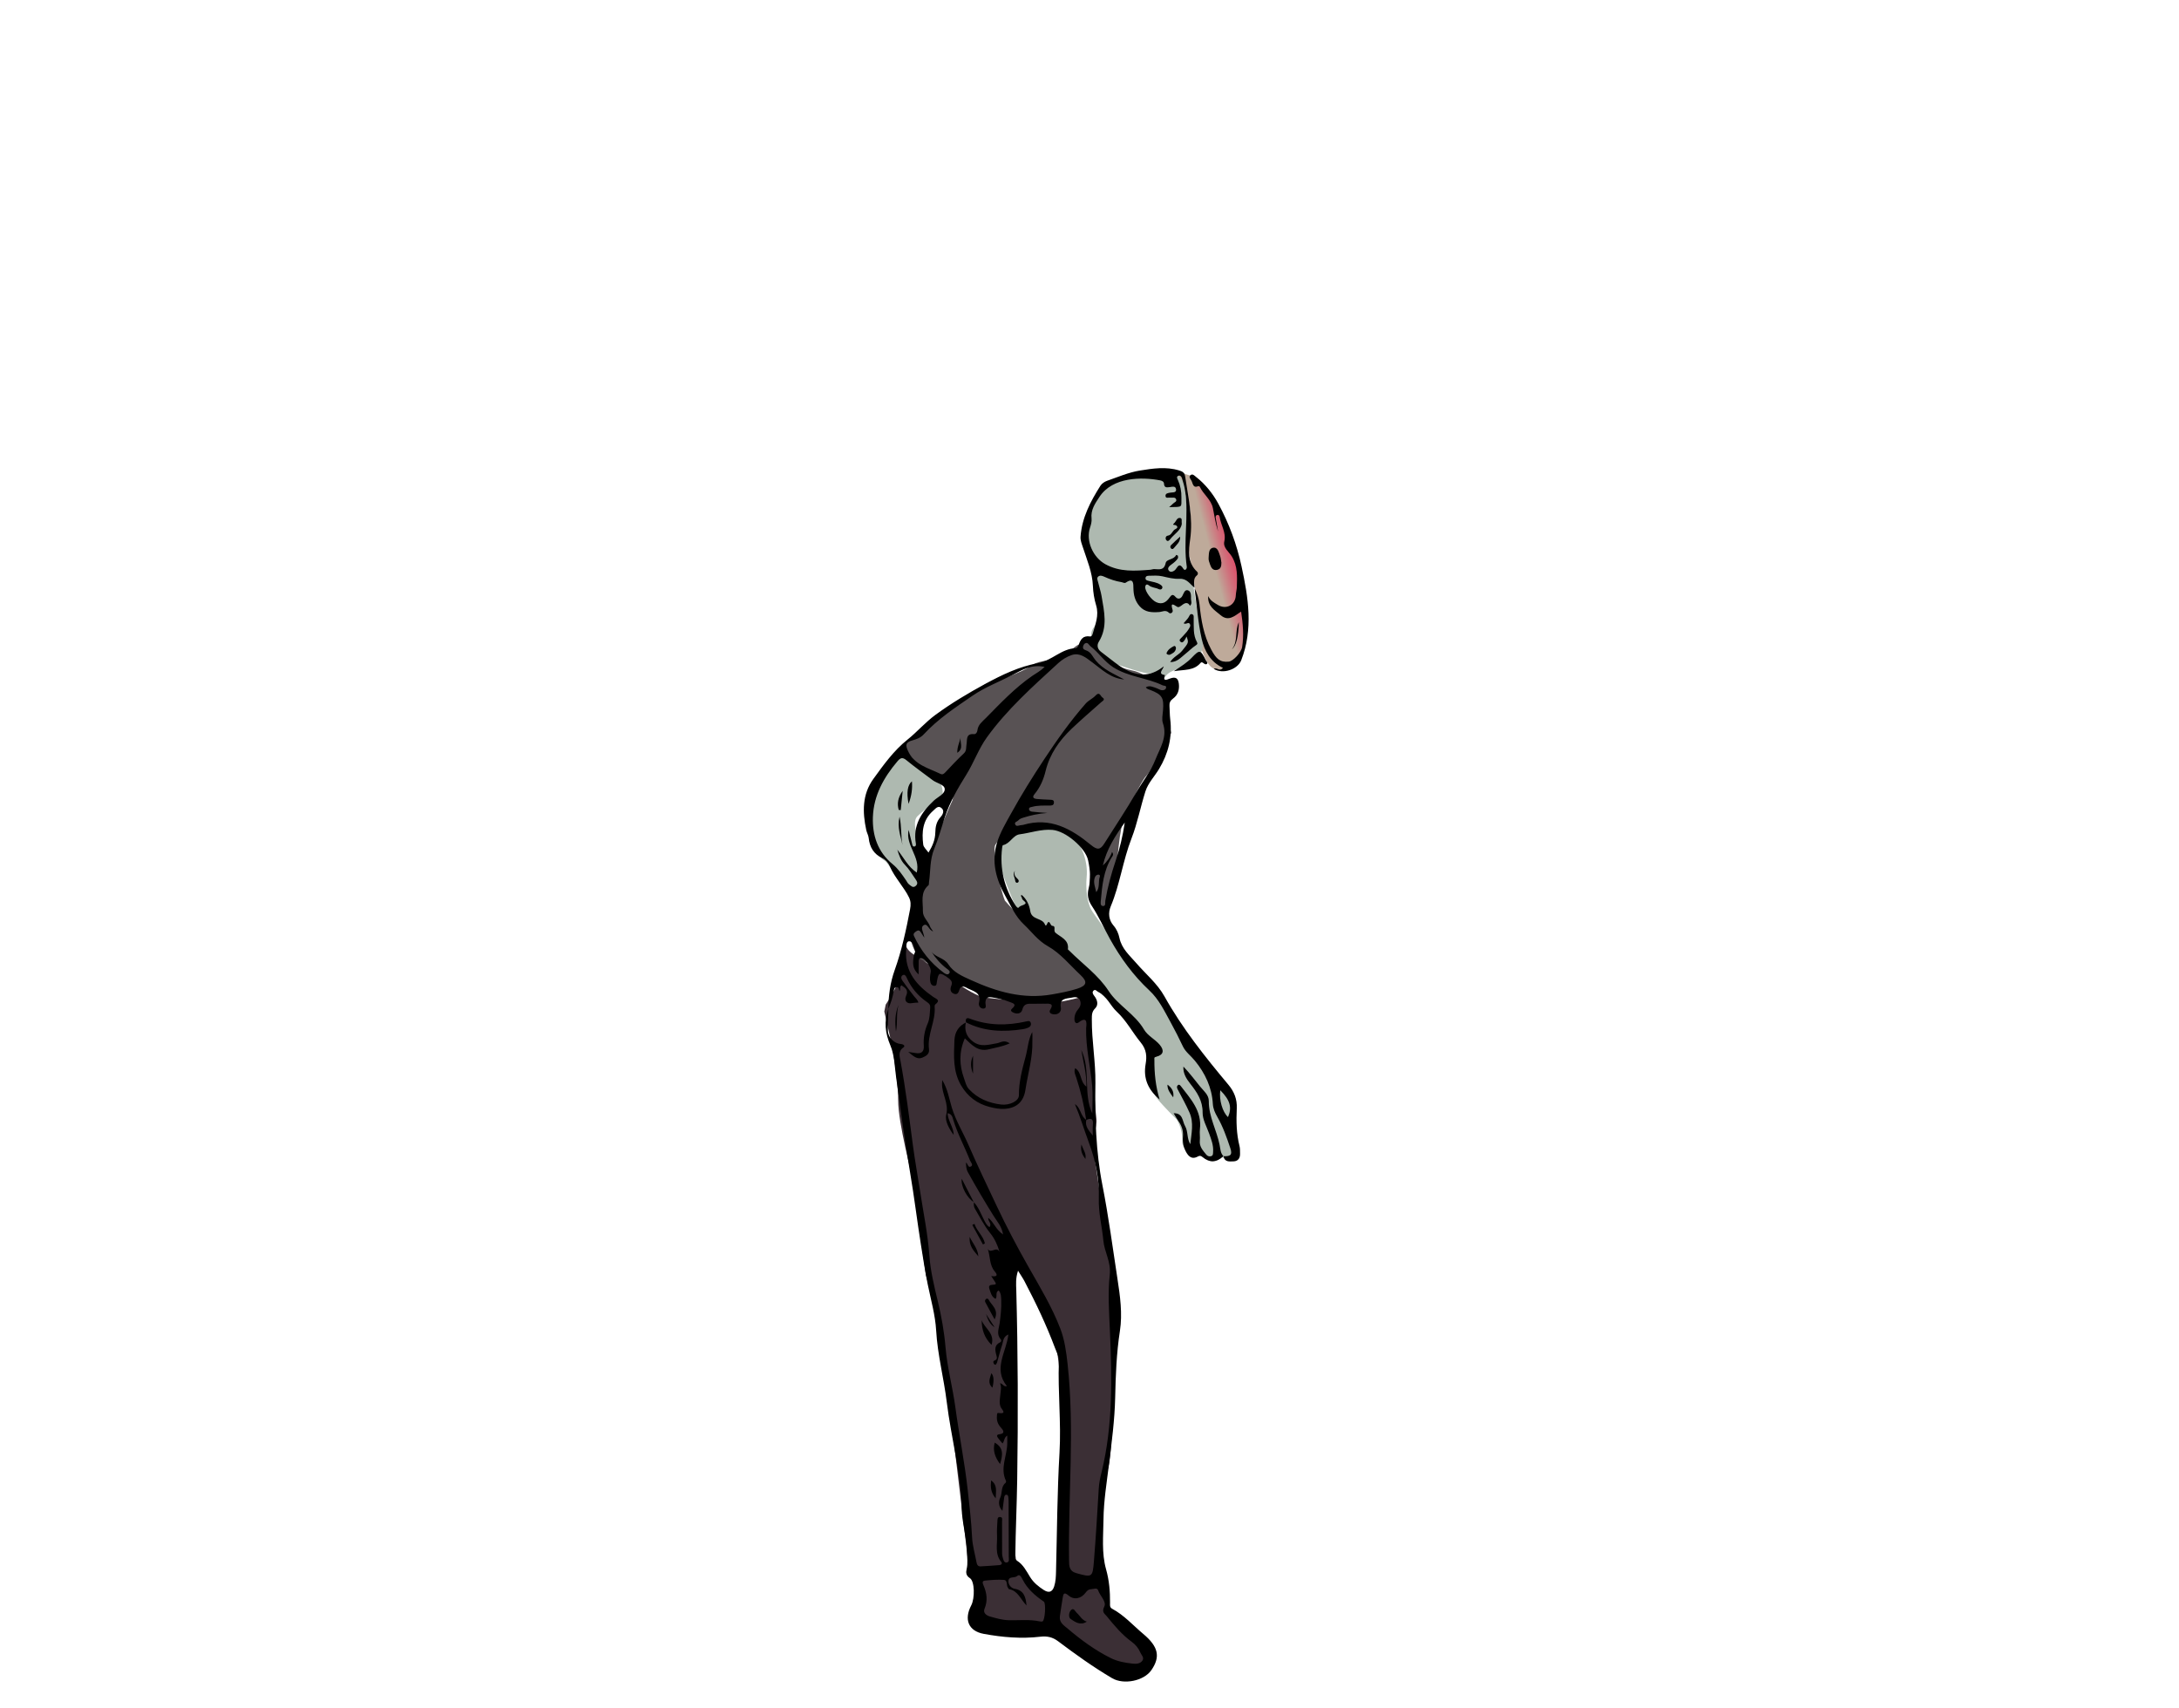 <?xml version="1.0" encoding="UTF-8"?>
<svg id="personnage1" xmlns="http://www.w3.org/2000/svg" xmlns:xlink="http://www.w3.org/1999/xlink" viewBox="0 0 1849.91 1450.57">
  <defs>
    <style>
      .cls-1 {
        fill: url(#Dégradé_sans_nom_4);
      }

      .cls-1, .cls-2, .cls-3, .cls-4, .cls-5 {
        stroke-width: 0px;
      }

      .cls-3 {
        fill: #3b2f35;
      }

      .cls-4 {
        fill: #585254;
      }

      .cls-5 {
        fill: #aeb9b0;
      }
    </style>
    <linearGradient id="Dégradé_sans_nom_4" data-name="Dégradé sans nom 4" x1="1023.25" y1="482.67" x2="1081.12" y2="467.57" gradientUnits="userSpaceOnUse">
      <stop offset=".13" stop-color="#beaa9a"/>
      <stop offset=".18" stop-color="#c39991"/>
      <stop offset=".31" stop-color="#d06f7b"/>
      <stop offset=".44" stop-color="#dc4d68"/>
      <stop offset=".57" stop-color="#e4325a"/>
      <stop offset=".71" stop-color="#eb1f50"/>
      <stop offset=".85" stop-color="#ee134a"/>
      <stop offset="1" stop-color="#f01048"/>
    </linearGradient>
  </defs>
  <path class="cls-1" d="m997.1,398.64c8.04,18.89,16.4,31.24,12.56,43.65-3.97,12.82,1.18,35.31,2.35,40.02s4.71,34.13,4.71,43.55,0,18.83,2.35,23.54,5.88,17.65,12.95,18.83,14.12,2.35,20.01-8.24c5.88-10.59,4.71-45.9,4.71-45.9,1.59-.18-8.34-41.58-11.77-48.25-3.23-6.28-11.77-36.49-12.95-40.02s-12.49-20.27-19.4-21.56c-6.91-1.29-15.52-5.61-15.52-5.61Z"/>
  <path class="cls-5" d="m986.12,401.1c-7.06-1.18-35.46,1.05-42.52,8.11s-14.82,13.27-17.17,19.16c-2.35,5.88-7.39,30.4-6.21,36.29s12.95,32.95,12.95,40.02,0,22.36-4.71,28.25,0,16.48,0,16.48c0,0,7.06,10.59,14.12,12.95,7.06,2.35,30.6,10.59,34.13,9.42s8.24,9.42,12.95,2.35c4.71-7.06,21.19-7.06,25.89-12.95s7.06-11.77,4.71-22.36c-2.35-10.59-5.88-31.78-7.06-41.19-1.18-9.42-4.71-21.19-4.71-28.25s2.35-24.72,1.18-27.07-3.53-28.25-4.71-31.78-8.84-11.21-8.84-11.21l-9.99,1.79Z"/>
  <path class="cls-3" d="m828.41,1336.64c0,1.57,5.23,29.82,5.23,29.82,0,0-2.62,13.6,8.89,16.74,11.51,3.14,22.49-2.09,37.14.52,14.65,2.62,16.22.52,23.54,6.8,7.32,6.28,7.85,3.14,24.06,13.6s18.31,20.92,30.34,17.78c12.03-3.14,21.97-4.71,16.74-14.12-5.23-9.42-12.55-26.68-19.88-29.29s-9.94-2.09-13.08-10.98c-3.14-8.89-2.62-19.88-7.32-22.49-4.71-2.62.52-7.32-10.46-3.66s-24.06,6.8-25.63,12.03c-1.57,5.23-15.17,7.32-19.88-1.57s-15.69-27.72-15.69-27.72c0,0-3.14,8.37-8.89,9.42-5.75,1.05-18.83-.52-22.49,0"/>
  <g>
    <path class="cls-4" d="m916.68,547.04c-4.71,1.18-10.59,9.42-18.83,11.77s-17.65,2.35-23.54,7.06c-5.88,4.71-29.42,12.95-35.31,14.12-5.88,1.18-34.13,24.72-34.13,24.72l-28.25,20.01-10.59,8.24s16.48,22.36,20.01,22.36,20.01,5.88,20.01,5.88c0,0,4.71,14.12,2.35,18.83s-9.42,22.36-15.3,35.31c-5.88,12.95-9.42,27.07-11.77,36.49s-5.88,31.78-8.24,38.84,5.88,24.72,11.77,25.89c5.88,1.18,27.07,21.19,34.13,21.19s32.95,5.88,37.66,7.06c4.71,1.18,23.54,2.35,30.6,2.35s24.72-4.71,30.6-8.24c5.88-3.53,21.19,0,9.42-8.24-11.77-8.24-28.25-32.95-41.19-37.66-12.95-4.71-32.95-28.25-32.95-28.25-4.71-11.77-10.59-42.37-8.24-47.08s10.59-11.77,18.83-12.95c8.24-1.18,16.48-1.18,28.25-1.18s27.07,8.24,30.6,14.12c3.53,5.88,7.06,9.42,4.71,14.12s-2.35,29.42-2.35,29.42l10.59,15.3s9.42-8.24,10.59-18.83c1.18-10.59,3.53-49.43,7.06-58.85,3.53-9.42,15.3-35.31,20.01-40.02s21.19-36.49,21.19-36.49l-7.06-29.42s12.95-17.65,3.53-14.12c-9.42,3.53-17.65-7.06-29.42-9.42-11.77-2.35-22.36-8.24-28.25-14.12s-12.95-14.12-12.95-14.12l-3.53,5.88Z"/>
    <path class="cls-5" d="m757.79,643.55c-2.35,3.53-10.59,20.01-15.3,27.07s-4.71,31.78-4.71,37.66,8.24,20.01,12.95,22.36,18.83,31.78,23.54,30.6c4.71-1.18,16.48-25.89,12.95-32.95s-15.3-28.25-8.24-35.31c7.06-7.06,20.01-14.12,21.19-18.83s-4.71-17.65-4.71-17.65c-8.24,0-23.54-9.42-27.07-14.12s-10.59,1.18-10.59,1.18Z"/>
    <path class="cls-5" d="m854.3,705.93c-.63.95-1.35,2.67-2.06,4.8-1.93,5.81-3.82,14.75-3.82,19.91,0,7.06,15.3,44.72,18.83,48.25,3.53,3.53,30.6,17.65,37.66,30.6,7.06,12.95,35.31,40.02,41.19,44.72,5.88,4.71,24.72,21.19,27.07,28.25s5.88,8.24,3.53,18.83c-2.35,10.59,1.18,25.89,5.88,31.78,4.71,5.88,16.48,17.65,16.48,17.65,3.53,5.88,4.71,11.77,4.71,18.83s8.24,10.59,8.24,10.59c0,0,7.06-4.71,10.59,1.18s8.24,5.88,11.77,2.35,7.06,3.53,10.59-1.18c3.53-4.71,4.71-3.53,2.35-16.48s2.35-21.19-2.35-31.78c-4.71-10.59-18.83-22.36-22.36-30.6s-24.72-29.42-28.25-40.02c-3.53-10.59-35.31-40.02-44.72-56.49s-21.19-30.6-23.54-35.31c-2.35-4.71-4.71-15.3-3.53-27.07s-3.53-27.07-10.59-31.78-24.72-14.12-29.42-12.95-28.25,5.88-28.25,5.88Z"/>
    <path class="cls-3" d="m773.09,790.67c-3.53,5.88-9.42,12.95,4.71,21.19,14.12,8.24,47.08,34.13,58.85,35.31,11.77,1.18,42.37,4.71,52.96,4.71s35.31-7.06,35.31-7.06c0,0,0,40.02,1.18,48.25,1.18,8.24,3.53,48.25,4.71,56.49,1.18,8.24-4.71,16.48-2.35,29.42s7.06,43.55,7.06,55.32,10.59,50.61,10.59,63.56,1.18,30.6,0,52.96c-1.18,22.36-1.18,85.92-5.88,97.69-4.71,11.77-7.06,40.02-7.06,52.96s4.71,36.49-1.18,41.19c-5.88,4.71-22.36,7.06-27.07,2.35-4.71-4.71-5.88-48.25-3.53-64.73s-1.18-84.74-1.18-101.22-4.71-62.38-18.83-77.68c-14.12-15.3-23.54-47.08-25.89-41.19-2.35,5.88,2.35,29.42,2.35,49.43s4.71,49.43,4.71,65.91v61.2c0,12.95-1.18,55.32-2.35,65.91-1.18,10.59,7.06,30.6-1.18,31.78-8.24,1.18-36.49,4.71-36.49-1.18s-22.36-185.96-22.36-191.84-14.12-58.85-14.12-58.85c0,0-9.42-67.09-10.59-76.5s-12.95-51.79-12.95-71.79-5.88-49.43-5.88-49.43l-5.88-25.89,1.18-5.88s15.3-22.36,12.95-32.95,8.24-29.42,8.24-29.42Z"/>
    <g>
      <path class="cls-2" d="m1038.65,981.77c6.22.25,7.74-1.16,5.84-6.85-3.04-9.13-6.25-18.25-11.07-26.65-1.96-3.42-3.51-6.84-3.74-10.85-.81-14-6.5-26.03-15.25-36.73-3.33-4.08-7.95-7.46-10.12-12.04-3.32-7-6.8-13.94-10.53-20.67-5.24-9.46-9.77-19.3-18.07-27.03-13.54-12.6-24.41-27.53-33.42-43.72-5.19-9.33-9.53-19.19-15.39-28.05-3.23-4.89-4.01-9.46-2.74-14.49,2.08-8.18,1.35-16.15-.39-24.18-2.33-10.79-19.17-24.85-30.23-25.81-9.63-.83-18.62,2.54-27.92,3.75-5.61.73-8.1,8-14.13,9.2-.39.08-.63,1.52-.73,2.35-2.13,17.75,1.86,34.06,11.53,49.03.59.91,1.89,2.3,2.35,1.73,1.33-1.63,3.01-1.77,4.54-2.5,4.18-1.99-1.64-3.42-1.54-5.67.04-.83-1.48-1.42-.45-2.79,4.58,3.63,6.72,8.97,7.48,13.86,1.23,7.95,11.04,5.46,12.69,12.05.01.04,1.06,0,1.13-.17,2.33-6.24,3.15.52,4.75.59,3.85.18.54,3.92,2.91,5.96,4.28,3.68,11.55,5.9,10.47,13.89-.05.38.83.89,1.27,1.34,11.18,11.32,24.25,20.27,33.4,34.28,7.87,12.04,22.22,19.44,29.93,32.57,3.18,5.42,9.25,8.15,13.28,12.89,4.03,4.75,3.46,8.59-2.6,10.16-2.44.63-1.83,1.18-1.84,2.7-.08,11.34,1.01,22.52,4.45,33.77-9.63-8.25-14.09-17.63-11.89-30.27,1.05-6.04.94-12.01-4.16-18.2-6.98-8.48-12.16-18.57-20.36-26.2-5.62-5.22-8.34-13.13-15.69-16.71-1.28-.62-2.41-2.52-3.89-1.28-1.68,1.41-.6,3.24.47,4.6,2.67,3.42,3.8,7.59.78,10.58-3,2.96-2.8,5.99-2.83,9.36-.14,18.1,3.28,35.97,3.03,54.13-.4,29.03.3,57.98,5.97,86.73,5.18,26.28,8.68,52.89,12.74,79.38,2.26,14.71,4.37,29.63,2.09,44.38-2.91,18.82-3.61,37.73-4.02,56.64-.41,18.98-2.94,37.77-5.24,56.48-1.91,15.58-4.49,31.01-4.67,46.76-.16,14.21-1.69,28.73,2.17,42.4,2.7,9.58,3.46,18.87,3.4,28.52-.01,1.9-.43,3.88,1.8,5.07,10.13,5.43,17.7,14.07,26.35,21.34,12.92,10.85,14.78,19.38,6.92,30.79-6.33,9.18-23.46,12.63-33.31,6.83-16.02-9.43-31.1-20.26-45.93-31.42-4.67-3.51-9.35-4.48-14.98-3.82-16.14,1.9-32.29.51-48.1-2.41-13.13-2.43-16.83-12.32-10.62-24.15,3.21-6.13,2.95-20.54-1.1-23.14-3.37-2.17-3.47-4.8-2.78-7.72,1.18-4.96.4-9.82.26-14.76-.34-12.55-4.19-24.66-4.5-37.14-.77-30.49-8.97-59.9-12.65-89.96-2.48-20.27-7.81-40.13-8.98-60.61-.77-13.36-4.53-26.23-7.15-39.22-2.26-11.17-4.01-22.44-5.79-33.64-3.23-20.36-5.71-40.83-9.16-61.18-4.6-27.11-8.22-54.39-11.97-81.64-1.23-8.93-1.32-18.29-4.8-26.48-4.46-10.51-5.57-20.52-1.68-31.15-.18,6.24-.63,12.48-.45,18.71.17,5.85,5.37,10.8,11.12,11.24,2.08.16,3.95,1.59,2.06,2.91-4.83,3.38-3.12,7.95-2.42,11.73,4.38,23.65,7.32,47.49,10.48,71.32,1.74,13.12,4.16,26.28,6.16,39.38,2.76,18.02,6.51,35.93,7.82,54.25.92,12.96,4.04,25.86,7.11,38.55,3.14,12.97,5.49,26.09,6.6,39.29,1.44,17.21,6.02,33.8,8.33,50.85,3.17,23.38,7.88,46.55,10.48,70.05,1.5,13.49,3.08,26.93,3.74,40.5.35,7.23,2.52,14.37,3.84,21.56.36,1.94,1.33,3.27,3.4,3.16,5.37-.28,10.73-.66,16.09-1.09,1.59-.13,2.56-1.38,1.5-2.64-5.71-6.76-3.29-14.79-3.64-22.35-.18-4.07.03-8.18.31-12.25.1-1.51-.11-3.97,2.53-3.58,2.13.31,1.41,2.37,1.42,3.74.05,8.19-.01,16.37.03,24.56,0,1.93-.08,3.96.48,5.76.59,1.87.87,4.96,3.6,4.51,2.41-.39,1.6-3.2,1.6-5,.01-15.08-.07-30.17-.13-45.25,0-1.51-.01-3.02-.17-4.52-.13-1.23-.21-2.83-1.95-2.72-1.23.08-1.51,1.45-1.66,2.49-.5,3.38-.9,6.77-1.47,11.2-3.76-3.96-3.23-8.32-1.87-11.18,1.94-4.08.41-9.31,4.46-12.52.38-.3.64-1.31.44-1.73-5.3-10.92,1.07-21.44,1.07-32.16,0-1.87,0-3.75,0-6.33-2.83,1.72-2.28,4.57-3.99,6.69-1.37-1.64-2.81-3.13-3.96-4.82-.97-1.43-1.26-2.72,1.3-3.01,5.17-.58,3.29-3.51,1.35-5.57-2.73-2.91-3.87-6.11-3.46-9.98.1-.99-.17-2.71,1.2-2.51,7.82,1.14,2.79-3.09,1.99-5-1.53-3.64-.57-7.23-.28-10.81.25-3.13,1.16-6.21-.3-9.41,2.43.1,2.8,3.16,5.87,2.41-12.01-14.78-.43-28.86,1.22-43.83-4.58,1.88-4.28,5.81-5.29,8.8-1.65,4.88-2.83,9.91-4.28,14.86-.23.77-.76,1.48-1.29,2.1-.08.09-1.17-.39-1.42-.82-.56-.95-.91-2.26.42-2.76,3.05-1.16,2.01-3.17,1.48-5.29-1-4.03-1.51-7.96,3.3-10.18,1.22-.57,1.31-1.89.56-2.72-3.88-4.32-1.47-9.03-.88-13.55.83-6.42,1.6-12.83,1.34-19.32-.12-2.93-.02-5.98-2.16-8.53-3.18,1.59-.88,4.92-2.61,7.14-3.65-1.74-4.22-5.49-5.36-8.72-.45-1.27-.34-2.97,2.03-3.14,4.34-.3,4.33-.42,1.73-4.25-.6-.89-1.19-1.79-2.15-3.24,4.03.7,6.32-.13,3.09-3.86-4.71-5.44-3.79-12.53-5.97-19.14,2.65,4.5,7.4-2.93,10,2.6-1.76-6.15-4.29-11.5-8.04-16.16-5.14-6.38-8.77-13.67-12.91-20.65-1.07-1.8-.99-3.69-.84-5.63l-.12.11c4.05,4.21,5.93,9.7,8.54,14.74,1.26,2.43,2.31,4.89,4.79,6.44,2.43-3.16-1.63-5.15-1-7.83,4.69,3.56,6.23,9.82,12.54,14.08-1.14-7-5.09-11.07-7.83-15.45-7.71-12.31-15.03-24.82-22.08-37.51-1.41-2.55-1.48-5.33-1.6-8.11,1.68.9,1.74,5.02,4.48,3.15,1.84-1.25-.47-3.45-1.14-5.16-4.52-11.58-10.56-22.53-14.19-34.5-.59-1.96-1.06-4.78-4.78-5.42.42,6.74,5.15,12.04,5.23,18.49-3.85-5.09-7.62-12.01-6.37-16.99,2.52-10-3.89-17.82-3.53-26.88.03-.64.07-1.28.15-2.76,4.69,7.64,5.84,15.84,8.15,23.42,3.42,11.2,9.5,21,14.09,31.55,7.49,17.25,15.66,34.21,23.67,51.23,8.47,17.99,17.72,35.57,27.56,52.87,9.63,16.92,19.74,33.67,26.75,51.9,3.69,9.6,5.09,19.89,6.22,30.22,6.04,55.5.46,111.07,1.22,166.59.07,4.88,0,9.21,6.32,10.96,13.1,3.64,13.69,3.74,14.78-9.8,1.68-20.79,2.92-41.62,4.16-62.44.28-4.79,1.35-9.37,2.47-13.95,9.56-39.38,8.77-79.35,6.99-119.41-.71-15.92-1.88-32.16-.16-47.72,1.23-11.11-4.49-19.21-5.41-29.03-1.11-11.93-4.24-23.65-3.86-35.83.52-16.49-2.74-32.26-8.55-47.78-4.01-10.7-7.24-21.72-11.76-32.35,5.17,3.17,4.6,10.3,9.71,13.38-1.41,5.48,2.24,9.18,5.49,13.34,0-3.06-.26-6.15.06-9.18.53-5.03-1.37-6.09-5.67-4.04-1.73-12.32-4.61-24.37-8.48-36.19-.79-2.42-2.15-4.74-.89-7.82,5.81,3.49,3.82,11.31,9.54,15.7.26-11.11-2.67-21.05-4.34-31.17,8.28,17.11,1.39,36.65,9.35,54.01,0-7.93.59-15.91-.12-23.77-1.47-16.25-5.49-32.23-5.11-48.73.05-2.03,2.11-11.38-6.35-4.89-2.15,1.65-3.54-.18-3.58-2.62-.05-3.37,1.11-6.23,3.34-8.83,1.93-2.26,2.58-5.15,1.08-7.85-1.57-2.82-4.62-2.18-7.02-1.7-4.54.89-10.24.43-8.92,8.45.61,3.68-2.44,6.36-6.82,5.58-1.93-.34-3.48-1.73-2.29-3.65,3.69-5.96-.84-5.15-4.15-5.24-3.44-.1-6.89.05-10.34.02-4.01-.04-7.81-.62-9.17,5.08-.76,3.21-4.32,3.94-7.57,2.42-1.41-.66-2.99-1.73-1.13-3.33,4.58-3.94.66-4.65-2.08-5.74-4.81-1.9-9.79-3.04-14.91-3.86-4.11-.66-5.53.85-5.57,4.73-.02,1.71,1.3,4.52-1.57,4.78-2.93.26-4.48-2.76-3.94-4.87,2.42-9.49-5.77-9.88-10.69-12.9-1.96-1.2-4.67-1.68-5.82,1.59-.81,2.32-1.57,4.81-4.83,3.56-3.21-1.23-3.17-4.27-2.21-6.56,1.63-3.88-.61-5.41-3.15-7.19-6.88-4.82-7.71-4.49-9.06,3.87-.24,1.48-.05,3.25-2.26,3.18-1.73-.05-2.76-1.31-3.16-2.82-.78-2.98-.31-5.96.25-8.95.69-3.66-4.39-11.17-7.83-11.7-2.19-.34-2.42,1.32-2.44,2.89-.05,3.17-.02,6.34-.02,10.87-6.18-5.47-4.69-11.03-4.04-16.36.15-1.24,1.41-2.67,1.05-3.57-1.23-3.07-1.56-8.14-5.01-8.17-2.95-.02-2.39,4.7-2.6,7.6-1.35,18.41,9.19,29.97,22.91,39.56,2.72,1.9,6.7,2.75,1.79,6.51-.4.31-.55,1.2-.5,1.8,1.01,12.42-6.45,23.72-4.79,36.23.55,4.16-2.66,5.78-5.51,7.03-4.52,1.98-7.59-1.15-12.12-4.77,3.08.46,4.6.64,6.1.91,4.96.89,7.47-1.02,7.11-6.21-.46-6.57.67-12.85,3.32-18.88,1.86-4.25,1.71-8.79,2.11-13.27.21-2.35-.63-3.5-2.42-4.71-7.79-5.28-13.68-12.21-17.51-20.85-.66-1.48-1.62-3.06-3.27-2.25-1.93.95-1.47,3.16-.51,4.53,3.19,4.58,6.56,9.04,10.01,13.43,1.31,1.66,3.07,2.98,3.65,5.39-1.87.09-3.66.1-5.48.46-4.28.85-6.78-2.05-4.94-6.09,2.35-5.15-.77-6.87-3.88-9.03-2.08,1.36-.47,3.53-1.74,4.87-.58-1.29-.07-3.31-2.35-3.31-2.15,0-2.18,1.66-2.44,3.13-.94,5.3-2.51,10.4-4.7,15.31.2-11.22,1.56-22.11,5.41-32.87,6-16.77,9.76-34.19,13.08-51.7.69-3.63.7-6.74-.83-9.94-4.49-9.38-12.17-16.77-16.28-26.4-1.3-3.04-3.46-5.62-6.42-7.05-7.27-3.51-10.79-9.29-11.6-17.16-.24-2.3-1.58-4.47-2.07-6.77-3.26-15.16-3.49-30.23,5.99-43.31,8.64-11.92,17.25-24.02,28.96-33.39,8.27-6.63,15.19-14.77,23.8-21.08,13.44-9.85,27.65-18.34,42.28-26.29,14.2-7.71,29.06-14.83,44.54-17.56,12.18-2.15,20.14-12.5,32.4-12.74.84-.02,2.04-1.67,2.4-2.79,1.52-4.7,3.76-8.11,9.54-7.21,1.44.22,2.04-1.13,2.42-2.51,2.18-7.82,5.44-15.35,2.83-23.91-1.61-5.3-2.52-10.96-2.74-16.5-.47-11.57-5.03-22.01-8.49-32.72-1-3.08-2.23-5.92-1.99-9.17,1.21-16.1,8.46-29.89,16.87-43.15,1.18-1.85,3.48-3.44,5.59-4.18,9.24-3.21,18.43-7.22,27.98-8.74,10.85-1.73,22.07-3.47,33.12-.11,2.78.84,4.74,1.65,5.27,5.33,2.54,17.67,6.84,34.98,4.21,53.31-1.31,9.1-2.51,19.71,5.96,27.43.76.69.9,2.16-.08,2.93-3.83,3.01-2.12,7.08-2.23,10.81l.08-.1c-3.81-3.23-6.62-8.02-12.66-7.67-4.99.28-9.81-1.03-14.61-2.1-3.86-.86-7.71-.59-11.57-.48-1.31.04-2.7.32-2.78,2.02-.07,1.62,1.11,1.89,2.48,2.28,3.45.98,7.17,1.19,10.26,3.35,1.16.81,2.11,1.72,1.31,3.14-.62,1.1-1.94,1.03-2.89.55-2.67-1.35-5.88-1.17-8.34-3.21-1.44-1.19-2.85-.9-3.04,1.38-.32,3.73,5.2,11.07,9.38,12.96,4.97,2.25,8.43-.03,11.07-3.73,1.78-2.5,2.91-3.52,5.26-.75,2.08,2.44,4.51,1.42,5.71-.73,1.24-2.23,1.99-5.69,4.77-4.9,2.91.83,2.66,4.56,2.65,7.34,0,1.79,1.23,3.77-.87,5.79-1.71-3.17-3.94-2.65-6.31-.9-1.37,1.01-3.2,2.67-4.54,1.78-4.01-2.68-5.74-3.3-3.91,2.63.72,2.33-1.91,3.57-3.01,2.48-2.89-2.89-5.66-.83-8.46-.66-6.12.39-11.9.35-16.52-4.93-3.96-4.53-5.18-9.57-5.27-15.38-.06-3.69.2-9.21-6.4-4.72-1.23.84-2.45-.16-3.69-.36-5.14-.82-9.99-2.49-14.72-4.64-1.54-.7-3.42-1.38-4.92-.22-1.71,1.32-.64,3.23-.27,4.82.92,3.98,2.31,7.87,2.97,11.89,2.17,13.08,5.46,26.21-2.37,38.8-1.78,2.87-1.21,6.2,1.99,8.57,5.3,3.92,10.32,8.21,15.74,11.95,13.74,9.5,25.92,9.67,37.43.31-.67,2.95-5.53,6.52.99,7.4-2.05,5.83,1.74,3.94,4.22,3,4.66-1.77,7-.53,7.59,4.34.62,5.09-.74,9.58-4.86,12.6-2.45,1.79-3.28,3.69-3.07,6.49.27,3.65.16,7.34.61,10.96,1.89,15.26-1.58,29.26-9.45,42.34-3.84,6.39-9.32,11.91-11.6,19.08-4.21,13.22-6.79,27.03-11.8,39.9-7.34,18.84-9.82,39.06-17.65,57.72-2.28,5.43-1.83,11.49,2.48,16.44,2.61,3,4.16,6.78,4.91,10.38,1.94,9.27,8.76,14.94,14.4,21.47,8.03,9.31,17.72,17.21,23.83,28.15,15.16,27.15,34.45,51.31,54.31,75.06,4.8,5.74,7.45,12.19,7.08,20.01-.51,10.75-.34,21.52,2.34,32.1.52,2.05.38,4.28.44,6.43.11,3.84-1.81,6.41-5.6,6.49-3.37.07-7.65.79-8.42-4.48l-.09.13Zm-111.49-419.45c-5.17-3.88-10.4-8.38-17.33-6.09-4.13,1.37-8.2,3.92-11.43,6.88-21.5,19.72-43.39,39.21-60.55,62.99-7.05,9.77-11.14,21.61-17.58,31.89-7.18,11.46-13.87,23.05-18.13,35.91-2.96,8.92-5.41,18.18-8.94,26.7-3.96,9.55-3.11,19.09-4.52,28.61-.13.85.06,2.07-.44,2.49-7.19,6.12-4.54,14.32-4.74,21.91-.15,5.41,4.58,8.55,6.09,13.19.37,1.14,1.31,2.1,2.6,4.07-4.06-1.2-4.72-7.72-8.35-4.98-2.73,2.06.52,6.15.85,10.3-1.3-2-2.08-3.23-2.89-4.45-1.07-1.61-1.97-2.3-4.08-.84-1.73,1.2-2.61,2.1-1.72,4.02,5.74,12.37,14.04,22.72,24.95,30.87,1.25.94,3.69,2.71,5.07.48,1.01-1.63-1-2.81-2.44-3.91-5.09-3.9-9.29-8.68-12.78-14.21,3.75,4.97,10.76,5.17,14.26,10.65,4.45,6.95,12,10.13,19.14,13.38,21.95,9.98,44.45,16.59,69.12,12.18,7.21-1.29,14.35-2.58,21.28-4.82,8.08-2.62,8.87-5.85,2.79-11.55-9.01-8.45-17.16-18.57-27.65-24.46-8.77-4.92-13.93-12.42-20.66-18.72-7.08-6.62-10.98-15.8-15.67-24.18-7.87-14.08-11.92-29.15-6.94-45.18,2.73-8.79,7.53-16.75,11.98-24.82,8.67-15.73,18.17-30.95,28.05-45.91,10.83-16.41,22.22-32.49,35.22-47.3,2.37-2.7,6.03-4.23,8.47-6.88,3.33-3.6,4.12.65,5.63,1.62,2.93,1.89.29,3-1.08,4.23-8.39,7.49-16.95,14.79-25.08,22.55-10.38,9.92-18.49,21.45-21.95,35.65-1.77,7.3-4.61,13.95-9.41,19.72-2.34,2.81-.71,3.87,1.92,4.14,3.64.37,7.31.4,10.96.64,1.65.11,3.76-.16,3.58,2.5-.16,2.4-2.01,2.44-3.79,2.45-4.95.03-9.92-.25-14.76,1.11-1,.28-2.35.22-2.57,1.48-.29,1.65,1.24,2.41,2.35,2.56,3.82.5,7.68.68,13.24,1.11-8.07.62-14.28,2.06-20.41,3.99-1.71.54-3.19,1.04-4.38,2.4-.91,1.05-3.28,1.23-2.64,3.13.77,2.28,2.79,1.23,4.42.94.84-.15,1.74-.11,2.55-.35,22.81-6.73,40.69,3.29,57.38,17.06,5.29,4.37,7.92,4.3,11.28-1.05,9.09-14.46,18.65-28.63,27.17-43.42,5.43-9.43,12.45-18.13,16.38-28.14,3.77-9.58,10.36-19.05,6.31-30.68-1.13-3.24-.23-7.27.07-10.92.87-10.82-.73-13.5-10.84-17.39-1.4-.54-2.92-.82-3.76-2.26,3.28-1.88,6.26-.2,9.27.82,1.41.47,2.72,1.45,4.14,1.64,1.46.2,3.34-.22,3.75-1.86.6-2.38-1.69-1.68-2.9-2.27-13.47-6.51-29.04-7.09-41.94-15.36-7.58-4.86-12.37-12.47-19.33-17.86-1.42-1.1-2.11-3.68-4.58-2.38-.8.42-1.45,1.61-1.66,2.56-.6,2.75,1.79,2.95,3.47,3.74,3.53,1.66,4.91,5.38,7.18,8.13,6.53,7.91,15.7,11.49,24.25,16.16-11.25-.81-18.89-8.36-27.22-14.61Zm-64.37,532.96c1.44,53.66,1.6,107.33.79,160.99-.32,21.52-1.35,43.05-1.6,64.59-.02,1.66-.6,3.11,1.46,4.4,5.24,3.26,7.98,8.82,11.07,13.83,2.96,4.8,7.1,8.1,11.59,11,3.76,2.42,7.11,2.42,8.85-2.98,1.36-4.22,1.48-8.43,1.59-12.75.87-33.59.99-67.22,2.95-100.74,1.51-25.91-1.48-51.66-.53-77.48.15-4.17-1.92-7.89-3.34-11.66-7.29-19.44-16.22-38.15-25.85-56.53-1.37-2.61-3.08-5.04-5.49-8.93-2.13,6.44-1.63,11.39-1.5,16.26Zm133.04-667.59c1.04-1.19,3.6-1.64,2.62-3.86-.85-1.93-3.04-.99-4.65-1.28-1.54-.28-4.13,1-4.31-1.38-.18-2.34,2.35-2.57,4.31-2.88,1.97-.31,5.12.22,4.62-2.98-.47-2.94-3.45-1.94-5.39-1.68-2.64.36-4.64.55-4.83-3.03-.09-1.71-1.85-2.44-3.29-2.71-15.46-2.96-40.32-3.02-51.52,14.06-3.62,5.52-7.52,11.01-6.69,18.35.28,2.45-.45,5.16-1.25,7.57-3.81,11.43,2.46,25.43,12.99,31.23,12.31,6.79,25.21,5.7,38.26,4.69,1.05-.08,2.09-.57,3.13-.55,4.2.09,8.39,1.45,9.78-5.14.76-3.6,7.26-2.72,8.9-6.91.53.26,1.43.42,1.52.79.18.74.2,1.79-.2,2.36-1.36,1.94-3.16,3.43-5.11,4.83-1.8,1.29-4.35,3.32-2.22,5.62,1.63,1.76,4.67,0,5.64-1.45,2.35-3.48,3.61-4.96,6.52-.32,1.3,2.07,3.17.14,2.87-1.93-3.14-21.43,1.87-43.02-1.42-64.43-.55-3.59-1.57-7.13-2.66-10.61-.43-1.37-1.69-2.92-3.43-1.87-1.33.8-.57,2.17-.01,3.42,2.12,4.75,3.1,9.68,2.98,14.99-.2,8.37,1.7,7.85-10.42,8.05,1.79-1.62,2.61-2.23,3.28-2.98Zm-217.54,313.25c3.38-13.4-9.8-22.93-6.88-36.23,1.05,4.25,2.01,8.09,2.96,11.94.26,1.04.42,2.29,1.84,2.15,1.41-.14,1.53-1.39,1.34-2.44-2.71-15.45,4.63-26.55,15.23-36.53,3.36-3.16,9.48-5.56,9.26-9.86-.19-3.84-6.74-4.85-10.23-7.49-7.44-5.65-15.08-11.05-22.3-16.97-3.41-2.8-5.09-2.04-7.67,1.01-11.62,13.72-20.13,28.97-20.78,47.2-.56,15.56,4.07,29.7,16.7,40.03,4.73,3.87,8.09,8.82,11.44,13.76.83,1.22,1.39,2.6,2.63,3.52,1.68,1.24,3.21,3.26,5.57,1.25,2.24-1.9,1.19-3.76-.11-5.66-2.91-4.24-5.48-8.67-9.15-12.4-3.35-3.4-4.9-7.97-6.35-12.73,5.3,6.46,8.94,14.42,16.5,19.45Zm80.84-167.59c-11.15,5.74-23.05,10.24-33.43,17.37-14.53,9.97-29.35,19.72-41.39,32.76-2.99,3.23-6.21,4.17-9.8,5.22-5.55,1.62-6.01,3.68-3.71,8.79,5.44,12.1,17.34,14.64,27.62,19.64,1.95.95,3.05-.16,4.35-1.54,5.07-5.4,10.14-10.83,15.54-15.88,2.5-2.34,1.74-5.04,2.24-7.69.71-3.8-.77-9.3,6.33-8.64,1.57.15,2.73-1.55,2.89-3.06.51-4.99,4.28-7.63,7.37-10.78,12.41-12.63,24.61-25.53,39.27-35.66,3.25-2.24,6.81-4.01,10.47-7.56-11.36-2.58-19.82,2.96-27.73,7.03Zm47.49,809.73c11.22,9.52,23.05,18.2,36.23,24.79,5.79,2.9,12.23,4.08,18.65,4.77,2.95.32,6.33.26,8.29-2.43,1.94-2.64-.75-4.77-1.71-7.04-1.54-3.67-4.05-6.7-7.18-8.97-8.39-6.08-14.92-13.96-21.37-21.88-1.59-1.95-4.45-3.4-2.05-8.06,2.16-4.21-3.59-9.08-5.23-13.94-.8-2.37-3.83-.94-5.87-.88-2.03.06-3.35,1.06-4.65,2.84-3.81,5.21-9.84,6.57-14.51,2.56-4.17-3.58-4.51-1.06-5.05,2.06-.88,5.08-1.56,10.2-2.33,15.3-.84,5.6,3.39,7.99,6.79,10.87Zm-50-33.66c-.3-.05-.48-.69-.76-1.01-1.8-2.04-.05-6.59-3.66-6.86-5.32-.4-10.74.1-16.08.62-2.61.25-1.86,2.37-1.16,4,2.82,6.54,3.76,12.97.87,19.93-1.42,3.4,1.5,5.67,4.63,6.54,5.16,1.44,10.28,2.97,15.76,3.13,8.79.26,17.64-.86,26.37.99.82.17,1.83.33,2.52,0,2.09-.96,3.02-15.42,1.08-16.75-7.32-5.01-13.92-10.65-18.04-18.79-.85-1.69-2.34-5.05-4.52-3.04-2.36,2.18-7.29-.05-7.51,4.34-.16,3.22,2.36,6.06,5.27,6.57,7.53,1.32,9.45,6.4,10.11,14.19-5.22-5.42-7.39-12.62-14.88-13.86Zm79.69-614.49c3.44-3.19,6.15-6.76,7.78-11.47,1.75,2.35.38,3.44-.36,4.67-6.8,11.16-8.05,23.73-9.14,36.32-.15,1.74-.72,4.65,1.66,4.87,2.76.26,1.84-2.77,2.12-4.42,1.98-11.61,5.03-22.84,8.82-34.07,3.49-10.32,6.06-21.17,7.69-32.36-8.06,11.19-15.47,22.73-18.56,36.46Zm-142.26-27.99c.09-4.67.87-9.23,4.4-13.05,1.9-2.07,3.78-5.56.62-7.94-2.82-2.12-4.76.65-6.92,2.55-8.9,7.84-9.69,18.02-8.36,28.64.29,2.33,2.8,4.39,4.47,6.82,3.37-5.5,5.67-10.78,5.79-17.01Zm248.5,241.64c3.52-8.18,1.83-14.36-6.55-22.81-1.21,8.2,1.94,18.64,6.55,22.81Zm-108.78-204.35c.31-.81-.46-1.69-1.48-1.56-1.38.17-2.3,1.08-2.79,2.37-1.64,4.31.34,8.31,1.17,12.55,3.36-4.06,1.45-9.05,3.1-13.36Z"/>
      <path class="cls-2" d="m1014.14,499.14c1.92,14.49,2.86,29.2,6.08,43.4,2.3,10.11,7.47,19.66,18.01,24.53-2.64,3.62-5.36-.79-7.79.91,7.82,4.86,20.32.4,23.33-7.32,10.38-26.62,5.98-53.36.26-79.78-4.01-18.52-10.6-36.51-19.75-53.25-4.7-8.59-10.89-16.36-18.72-22.52-1.38-1.08-3.09-3.27-5-1.5-1.55,1.43.22,3.15.98,4.6,1.25,2.39,1.17,6.58,5.89,4.56.27-.11.98.19,1.11.48,3.04,6.53,9.7,10.89,11.19,18.28,1.33,6.58,2.25,13.24,4.38,19.69-.66-3.74-1.36-7.47-1.97-11.22-.17-1.05-.21-2.28,1.09-2.68,1.41-.44,2.12.83,2.25,1.73.97,6.94,5.69,13.03,3.93,20.69-1.23,5.34,3.92,8.8,6.31,12.68,5.16,8.39,4.59,17.17,4.33,26.05-.06,2.21-.78,4.58-.87,6.94-.32,8.45-8.29,12.67-15.48,8.12-2.83-1.8-6.05-3.21-7.99-7.39-.55,8.83,5.52,11.91,10.39,16.1,6.76,5.82,11.77.96,17.58-2.92,1.56,10.49,2.44,20.24.87,30.05-.77,4.79-7.71,12.08-11.32,12.45-7.43.77-10.68-2.29-14.92-10.19-6.48-12.07-8.58-25.04-9.95-38.31-.51-4.99-2.07-9.64-4.32-14.09,0,0,.09-.1.09-.1Z"/>
      <path class="cls-2" d="m1038.65,981.77c-2.57-2.69-2.59-6.34-3.24-9.62-2.49-12.53-9.3-23.94-9.17-37.19.05-5.2-4.28-8.53-7.36-12.31-4.62-5.69-9-11.57-14.2-16.99-.42,5.82,2.61,10.51,5.79,14.54,5.79,7.35,10.63,14.38,10.52,24.6-.06,5.85,3.41,11.79,5.49,17.61,1.81,5.07,3.84,10.06,3.41,15.61-.11,1.46.17,3.18-1.72,3.75-1.58.47-3.09-.09-4.07-1.31-2.82-3.48-5.99-6.76-5.48-11.9.32-3.2-.32-6.5.07-9.68,1.9-15.55-7.96-25.79-16.29-36.74-.69-.91-1.64-1.58-2.63-.43-.99,1.16-.48,2.3.18,3.54,3.37,6.43,6.9,12.78,9.86,19.4,3.91,8.73,1.65,17.82.73,26.92-3.07-4.75-1.71-10.65-4.45-15.4-2.41-4.17-1.6-10.99-9.68-10.88,1.47,2.46,2.64,4.71,4.1,6.76,2.83,3.99,4.21,8.17,3.77,13.22-.39,4.48.45,8.96,2.75,13.06,2.32,4.14,5.25,6.29,9.9,3.71,1.57-.87,2.55-.73,3.95.44q9.12,7.6,17.86-.83s-.09.12-.09.12Z"/>
      <path class="cls-2" d="m1004.85,529.23c2.24,1.44,4.04-1.54,5.3.62,1.01,1.74-.48,3.46-1.25,4.74-1.4,2.35-3.58,4.22-5.36,6.37-.98,1.19-3.34,2.4-1.17,4.11,1.54,1.22,2.66-.55,3.5-1.78.49-.71.81-1.54,1.47-2.82,2.01,5.29,1.75,5.34-3.81,12.17-2.85,3.5-7.43,5.08-10.08,9.59,5.96.05,9.23-4.11,12.8-6.92,2.95-2.32,5.64-5.14,8.82-7.23,1.35-.89,1.88-1.44,1.07-2.91-3.41-6.17-2.54-12.96-2.75-19.59-.05-1.47.44-3.43-1.26-4.01-1.85-.64-2.24,1.25-3.04,2.54-1.1,1.76-2.64,3.23-4.24,5.11Z"/>
      <path class="cls-2" d="m1024.85,563.58c.59-1.26-.59-1.92-1.03-2.79-4.61-9.18-5.31-9.39-11.98-2.39-4.05,4.25-8.95,7.35-15.29,11.52,9.17-1.4,17.03-.36,22.66-6.98,1.8-2.12,3.46,2.68,5.64.63Z"/>
      <path class="cls-2" d="m1036.93,477.74c-.35-1.88-.44-3.87-1.11-5.63-1.18-3.08-1.92-7.8-6.12-6.97-3.81.75-3.31,5.49-3.63,8.74-.18,1.8.66,3.76,1.28,5.57.96,2.8,2.46,5.23,6.02,4.43,3.26-.73,3.51-3.35,3.57-6.13Z"/>
      <path class="cls-2" d="m1051.74,528.31c-3.61,7.89-.36,15.81-5.93,23.22q5.52-4.87,5.93-23.22Z"/>
      <path class="cls-2" d="m993.01,556.03c2.21-1.09,4.86-2.17,5.33-5.35.16-1.07-.62-2.58-1.73-2.04-2.61,1.28-5.12,3.03-6.23,5.86-.32.81,1.08,1.66,2.62,1.52Z"/>
      <path class="cls-2" d="m991.13,921.01c-.14,4.49,2.6,7.53,4.88,10.82.92-4.76-1.2-8.16-4.88-10.82Z"/>
      <path class="cls-2" d="m861.72,739.35c-2.49,3.14-.05,5.78.2,8.64.1,1.11,1.07,2.07,2.24,1.36,1.13-.68.78-2.05,0-2.78-2.05-1.94-3.88-3.84-2.45-7.22Z"/>
      <path class="cls-2" d="m820.15,868.18c-6.37,3.08-9.6,8.29-9.87,15.25-.5,13.07-1.4,26.19,5.63,38.2,5.58,9.53,13.81,15.67,24.28,18.32,4.03,1.02,8.31,1.9,12.71,1.62,10.23-.63,16.13-6.08,17.66-16.17,2.07-13.74,6.25-27.17,5.9-41.27-.06-2.55.24-5.12-.16-7.78-3.41,6.56-3.7,13.93-5.58,20.87-2.92,10.79-5.76,21.46-5.7,32.84.03,5.01-8.11,8.69-15.11,7.84-10.5-1.28-19.77-5.01-27.21-12.96-2.57-2.75-3.12-6.1-4.26-9.25-4.01-11.11-4.43-22.25.68-34,5.99,5.73,11.26,11.61,20.39,9.31,5.63-1.42,11.37-2.19,17.74-5.06-4.84-3.36-7.84-.55-10.92-.05-6.92,1.12-13.63,3.6-20.35-1.48-5.78-4.37-7.35-9.67-5.98-16.35l.12.11Z"/>
      <path class="cls-2" d="m820.03,868.07c15.51,7.96,31.92,8.4,48.67,5.79,1.47-.23,2.95-.66,4.3-1.27,1.71-.78,2.72-2.26,2.03-4.18-.69-1.92-2.36-1.39-3.82-1.06-16.15,3.64-32.11,3.66-47.79-2.38-3.16-1.22-3.86.42-3.28,3.21,0,0-.12-.11-.12-.11Z"/>
      <path class="cls-2" d="m849.04,1243.2c2.28-7.56,3.24-13.89-4.56-18.19-1.77,6.54.13,12.2,4.56,18.19Z"/>
      <path class="cls-2" d="m833.43,1121.04c.02,7.83,2.15,14.8,8.37,20.98,3.07-9.96-6.07-14.08-8.37-20.98Z"/>
      <path class="cls-2" d="m844.39,1120.32c3.97-8.31-2.74-11.98-5.32-17.11-.17-.35-1.25-.63-1.59-.42-.96.59-1.58,1.75-1.06,2.76,2.48,4.79,5.11,9.51,7.97,14.78Z"/>
      <path class="cls-2" d="m826.7,1020.82c-3.26-6.35-6.52-12.69-10.2-19.84-1.04,6.29,5.04,17.06,10.32,19.73,0,0-.12.11-.12.11Z"/>
      <path class="cls-2" d="m845.31,1272.32c.19-6.38,1.57-11.37-3.9-15.24-.49,5.33-.53,9.95,3.9,15.24Z"/>
      <path class="cls-2" d="m836.16,1055.81c-1.42-6.34-6.91-10.54-8.88-16.59-.61.32-1.21.64-1.82.96,3.01,5.51,6.02,11.01,9.03,16.52.56-.3,1.12-.59,1.68-.89Z"/>
      <path class="cls-2" d="m830.62,1066.8c-.57-6.79-4.56-10.55-7.41-16.53-.6,7.68,3.15,11.56,7.41,16.53Z"/>
      <path class="cls-2" d="m760.65,875.86c1.57-7.44.03-15.18,2.21-22.63-3.08,7.29-3.18,14.88-2.21,22.63Z"/>
      <path class="cls-2" d="m842.53,1178.35q2.28-8.87-.9-12.31c-1.05,4.23-3.58,8.1.9,12.31Z"/>
      <path class="cls-2" d="m826.07,896.52c-2.27,4.89-2.19,9.71,0,15.16,0-5.54,0-10.35,0-15.16Z"/>
      <path class="cls-2" d="m837.11,1115.77c1.46,4.4,3.04,8.71,7.3,11.25-2.43-3.75-4.87-7.5-7.3-11.25Z"/>
      <path class="cls-2" d="m921.47,984.15c.94-4.66-1.64-7.38-3.4-12.31-.94,5.8.92,8.76,3.4,12.31Z"/>
      <path class="cls-2" d="m1003.31,444.84c-.41-2.28.71-4.79-1.56-5.04-2.67-.3-3.24,3-4.95,4.5-2.18,1.91.75,1.26,1.45,1.68,2.14,1.29,1.24,2.63-.26,3.27-2.81,1.2-3.05,5.14-6.6,5.61-1.7.23-2.26,2.28-1.35,3.61,1.28,1.86,2.55.5,3.51-.72,3.42-4.38,8.93-7.3,9.76-12.9Z"/>
      <path class="cls-2" d="m1001.92,455.62c-2.92,2.72-5.4,4.93-7.73,7.28-.78.79-.88,2.03.06,2.88,1.12,1,2.01.07,2.64-.73,2.02-2.62,5.15-4.62,5.04-9.42Z"/>
      <path class="cls-2" d="m771.35,682.59c2.67-7.18,3.32-12.96,2.86-19.15-3.7,3.09-4.75,9.25-2.86,19.15Z"/>
      <path class="cls-2" d="m764.71,687.87c.5-4.98,1-9.96,1.65-16.35-4.16,5.84-4.81,10.85-3.38,16.2.58.05,1.15.1,1.73.15Z"/>
      <path class="cls-2" d="m763.71,693.4c-2.18,9.39.96,16.67,2.53,24.14-1.57-7.53-.66-15.28-2.53-24.14Z"/>
      <path class="cls-2" d="m812.7,639.24c6-3.93,1.77-9.17,2.96-13.33-.92,4.21-3.11,8.16-2.96,13.33Z"/>
      <path class="cls-2" d="m922.67,1376.98c-4.2-1.18-5.75-5.02-8.54-7.46-1.39-1.21-2.56-4.7-4.89-2.3-1.9,1.96-2.28,6.26-.18,7.63,3.8,2.47,8.16,5.72,13.61,2.13Z"/>
    </g>
  </g>
</svg>